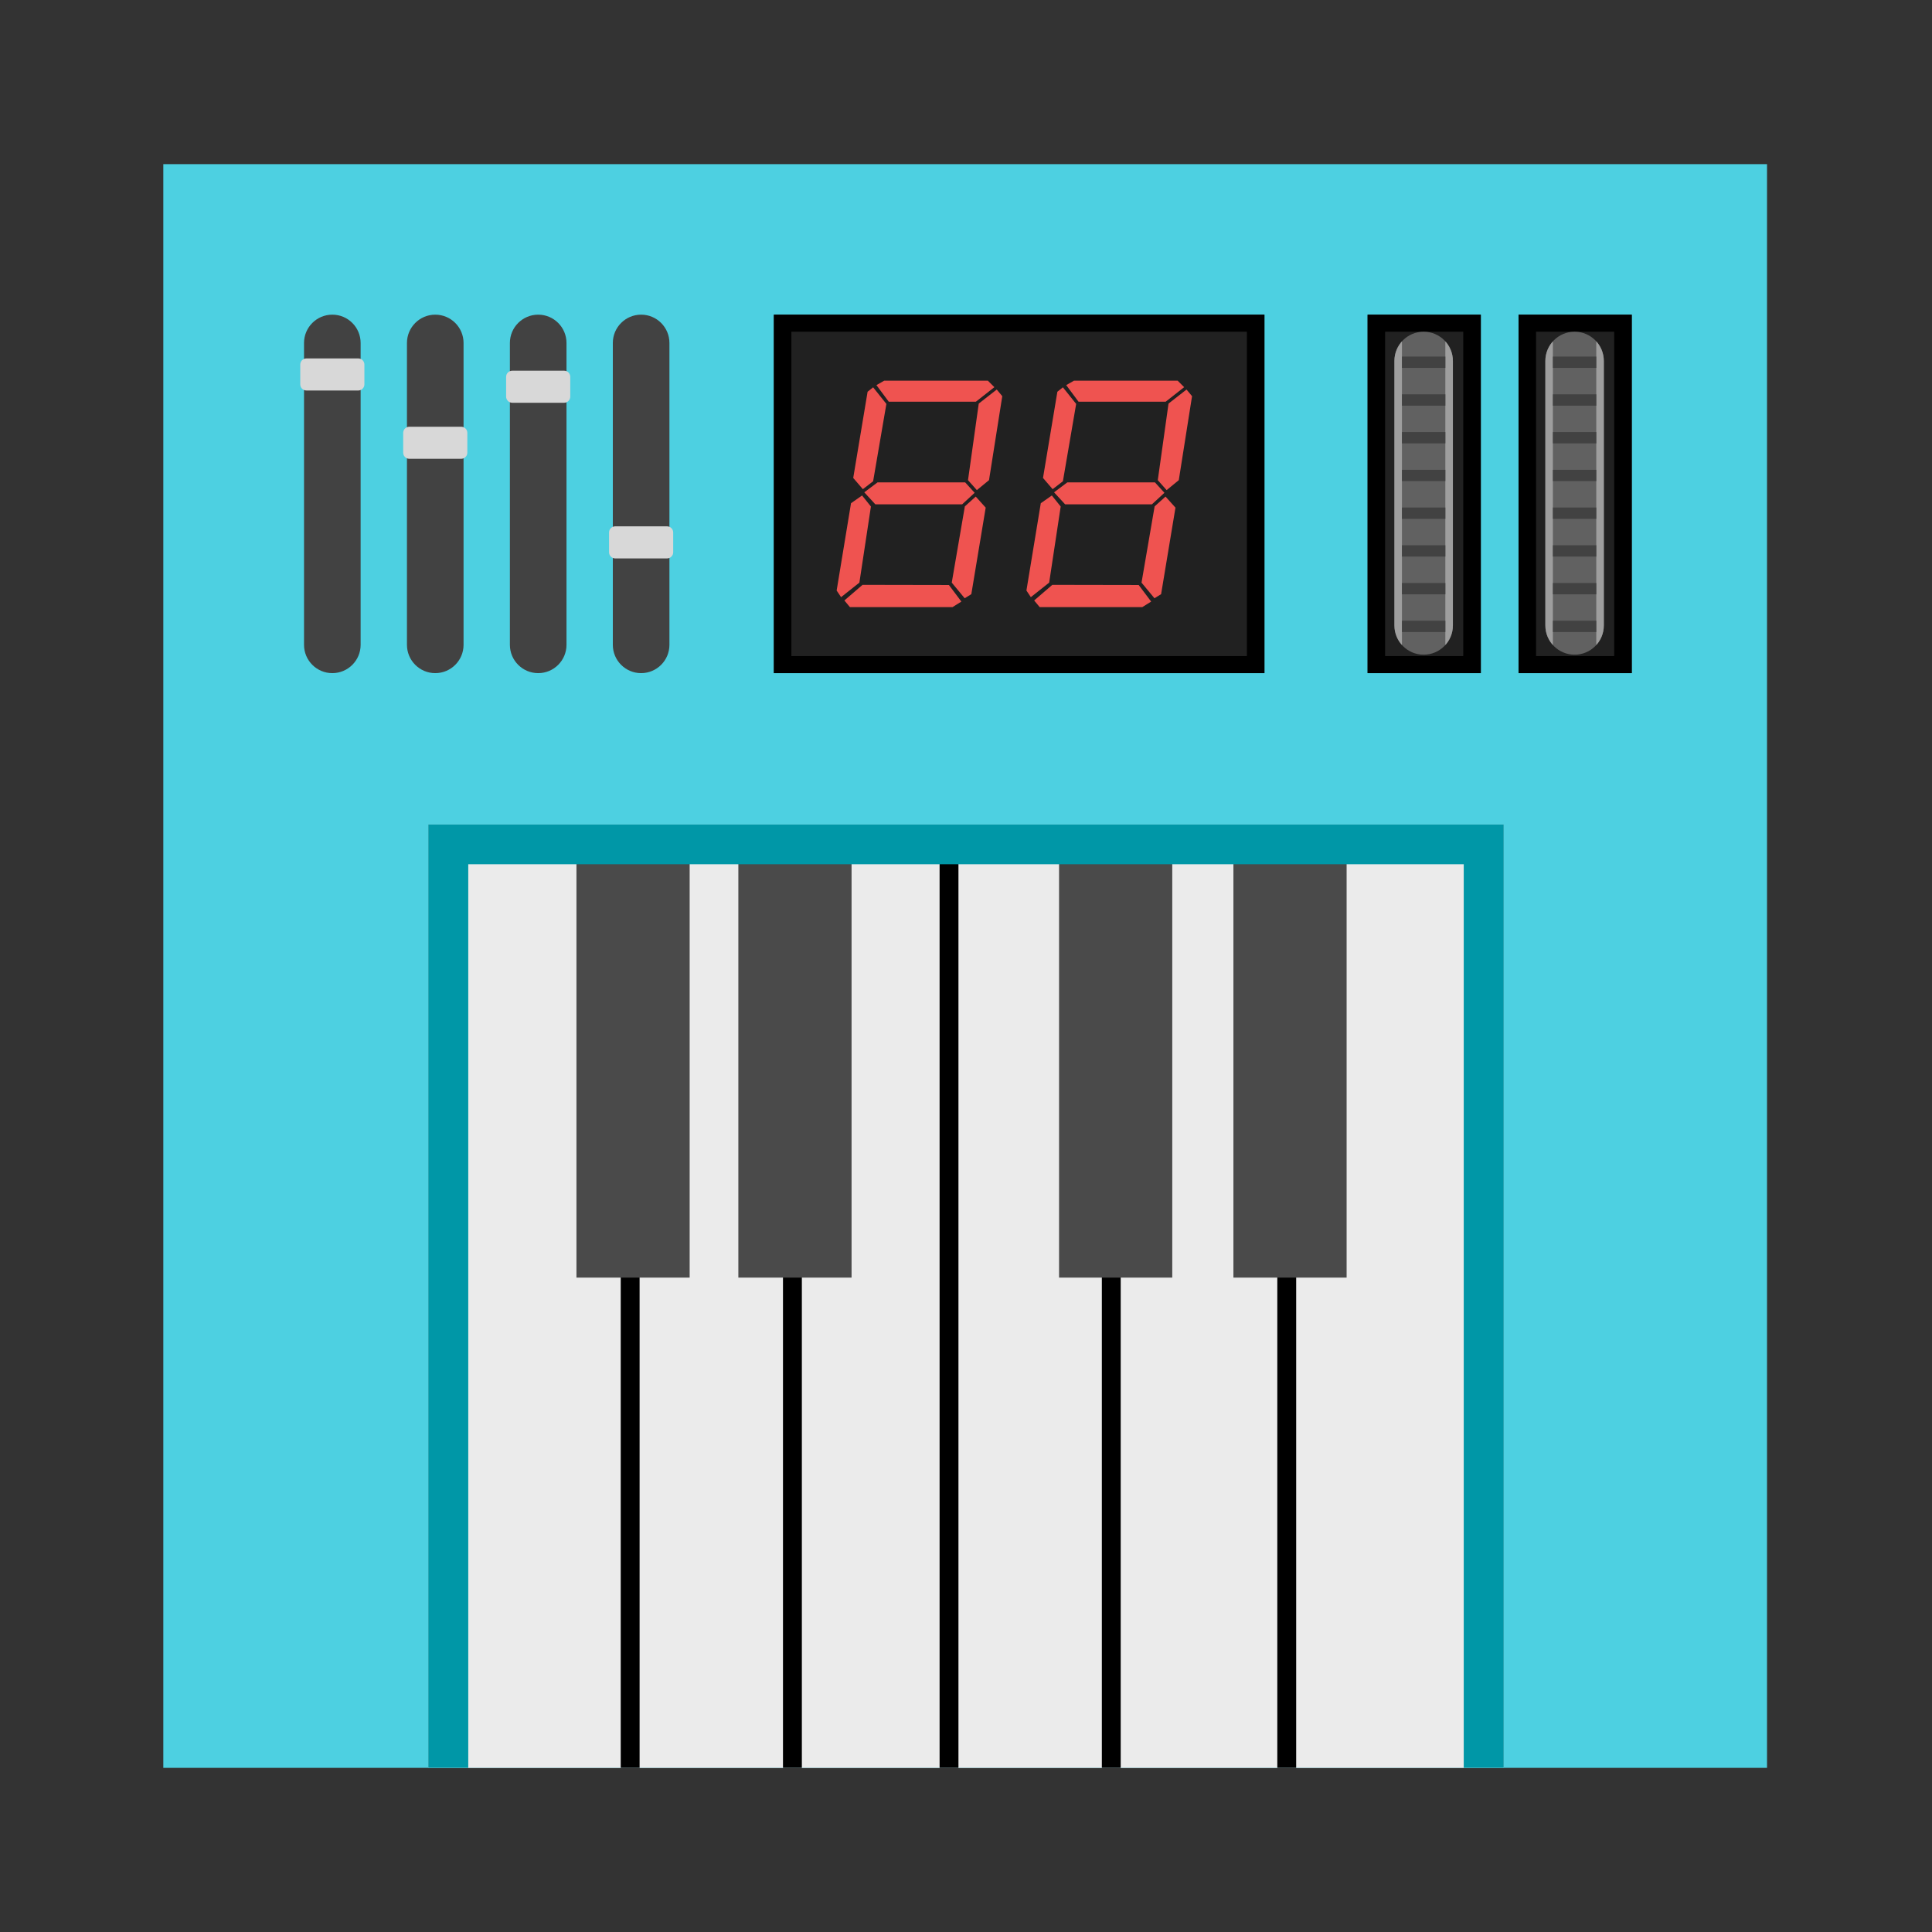 <?xml version="1.0" standalone="no"?>
<!-- Generator: Gravit.io -->
<svg xmlns="http://www.w3.org/2000/svg" xmlns:xlink="http://www.w3.org/1999/xlink" style="isolation:isolate" viewBox="0 0 1024 1024" width="1024" height="1024">
    <rect x="0" y="0" width="1024" height="1024" fill="#333333" stroke="none"/>
    <defs>
        <clipPath id="_clipPath_V5VjSvBunORMAO0CKp0bQFCPJul8ZRI1">
            <rect width="1024" height="1024" />
        </clipPath>
    </defs>
    <g clip-path="url(#_clipPath_V5VjSvBunORMAO0CKp0bQFCPJul8ZRI1)">
        <path d=" M 86.558 87 L 86.558 937 L 936.558 937 L 936.558 87 L 86.558 87 Z " fill-rule="evenodd" fill="rgb(77,208,225)" />
        <g id="keyboard">
            <rect x="227" y="437" width="570" height="500" transform="matrix(1,0,0,1,0,0)" fill="rgb(235,235,235)" />
            <rect x="329" y="457.162" width="10" height="479.838" transform="matrix(1,0,0,1,0,0)" fill="rgb(0,0,0)" />
            <rect x="498" y="457.162" width="10" height="479.838" transform="matrix(1,0,0,1,0,0)" fill="rgb(0,0,0)" />
            <rect x="415" y="457.162" width="10" height="479.838" transform="matrix(1,0,0,1,0,0)" fill="rgb(0,0,0)" />
            <rect x="584" y="457.162" width="10" height="479.838" transform="matrix(1,0,0,1,0,0)" fill="rgb(0,0,0)" />
            <rect x="677" y="457.162" width="10" height="479.838" transform="matrix(1,0,0,1,0,0)" fill="rgb(0,0,0)" />
            <path d=" M 305.533 457.162 L 305.533 677.162 L 365.533 677.162 L 365.533 457.162 L 305.533 457.162 Z " fill-rule="evenodd" fill="rgb(74,74,74)" />
            <path d=" M 391.346 457.162 L 391.346 677.162 L 451.346 677.162 L 451.346 457.162 L 391.346 457.162 Z " fill-rule="evenodd" fill="rgb(74,74,74)" />
            <path d=" M 561.323 457.162 L 561.323 677.162 L 621.323 677.162 L 621.323 457.162 L 561.323 457.162 Z " fill-rule="evenodd" fill="rgb(74,74,74)" />
            <path d=" M 653.737 457.162 L 653.737 677.162 L 713.737 677.162 L 713.737 457.162 L 653.737 457.162 Z " fill-rule="evenodd" fill="rgb(74,74,74)" />
        </g>
        <g id="settings">
            <g id="sound settings">
                <path d=" M 161.139 181.776 L 161.139 341.776 C 161.139 350.055 167.86 356.776 176.139 356.776 L 176.139 356.776 C 184.418 356.776 191.139 350.055 191.139 341.776 L 191.139 181.776 C 191.139 173.497 184.418 166.776 176.139 166.776 L 176.139 166.776 C 167.86 166.776 161.139 173.497 161.139 181.776 Z " fill-rule="evenodd" fill="rgb(66,66,66)" />
                <path d=" M 215.696 181.776 L 215.696 341.776 C 215.696 350.055 222.417 356.776 230.696 356.776 L 230.696 356.776 C 238.975 356.776 245.696 350.055 245.696 341.776 L 245.696 181.776 C 245.696 173.497 238.975 166.776 230.696 166.776 L 230.696 166.776 C 222.417 166.776 215.696 173.497 215.696 181.776 Z " fill-rule="evenodd" fill="rgb(66,66,66)" />
                <path d=" M 270.253 181.776 L 270.253 341.776 C 270.253 350.055 276.974 356.776 285.253 356.776 L 285.253 356.776 C 293.532 356.776 300.253 350.055 300.253 341.776 L 300.253 181.776 C 300.253 173.497 293.532 166.776 285.253 166.776 L 285.253 166.776 C 276.974 166.776 270.253 173.497 270.253 181.776 Z " fill-rule="evenodd" fill="rgb(66,66,66)" />
                <path d=" M 324.81 181.776 L 324.81 341.776 C 324.81 350.055 331.531 356.776 339.81 356.776 L 339.81 356.776 C 348.089 356.776 354.81 350.055 354.81 341.776 L 354.81 290.508 L 354.81 181.776 C 354.81 173.497 348.089 166.776 339.81 166.776 L 339.81 166.776 C 331.531 166.776 324.81 173.497 324.81 181.776 Z " fill-rule="evenodd" fill="rgb(66,66,66)" />
                <path d=" M 159.139 193.233 L 159.139 203.718 C 159.139 205.516 160.599 206.975 162.397 206.975 L 189.881 206.975 C 191.679 206.975 193.139 205.516 193.139 203.718 L 193.139 193.233 C 193.139 191.435 191.679 189.975 189.881 189.975 L 162.397 189.975 C 160.599 189.975 159.139 191.435 159.139 193.233 Z " fill-rule="evenodd" fill="rgb(216,216,216)" />
                <path d=" M 213.696 229.432 L 213.696 239.916 C 213.696 241.715 215.156 243.174 216.954 243.174 L 244.438 243.174 C 246.236 243.174 247.696 241.715 247.696 239.916 L 247.696 229.432 C 247.696 227.634 246.236 226.174 244.438 226.174 L 216.954 226.174 C 215.156 226.174 213.696 227.634 213.696 229.432 Z " fill-rule="evenodd" fill="rgb(216,216,216)" />
                <path d=" M 268.253 199.733 L 268.253 210.217 C 268.253 212.015 269.713 213.475 271.511 213.475 L 298.995 213.475 C 300.793 213.475 302.253 212.015 302.253 210.217 L 302.253 199.733 C 302.253 197.935 300.793 196.475 298.995 196.475 L 271.511 196.475 C 269.713 196.475 268.253 197.935 268.253 199.733 Z " fill-rule="evenodd" fill="rgb(216,216,216)" />
                <path d=" M 322.81 282.231 L 322.81 292.715 C 322.81 294.513 324.27 295.973 326.068 295.973 L 353.552 295.973 C 355.35 295.973 356.81 294.513 356.81 292.715 L 356.81 282.231 C 356.81 280.433 355.35 278.973 353.552 278.973 L 326.068 278.973 C 324.27 278.973 322.81 280.433 322.81 282.231 Z " fill-rule="evenodd" fill="rgb(216,216,216)" />
            </g>
            <g id="number set screen">
                <path d=" M 410.172 166.776 L 410.172 356.776 L 670.172 356.776 L 670.172 166.776 L 410.172 166.776 Z " fill-rule="evenodd" fill="rgb(33,33,33)" />
                <path d=" M 419.446 175.807 L 419.446 347.727 L 660.872 347.727 L 660.872 175.807 L 419.446 175.807 Z  M 410.172 166.776 L 410.172 356.776 L 670.172 356.776 L 670.172 166.776 L 410.172 166.776 Z " fill-rule="evenodd" fill="rgb(0,0,0)" />
            </g>
            <g id="number set 1">
                <path d=" M 724.861 166.776 L 724.861 356.776 L 784.861 356.776 L 784.861 166.776 L 724.861 166.776 Z " fill-rule="evenodd" fill="rgb(33,33,33)" />
                <path d=" M 734.134 175.807 L 734.134 347.727 L 775.561 347.727 L 775.561 175.807 L 734.134 175.807 Z  M 724.861 166.776 L 724.861 356.776 L 784.861 356.776 L 784.861 166.776 L 724.861 166.776 Z " fill-rule="evenodd" fill="rgb(0,0,0)" />
                <path d="M 754.564 175.807 L 754.564 175.807 C 763.119 175.807 770.064 182.752 770.064 191.307 L 770.064 331.5 C 770.064 340.055 763.119 347 754.564 347 L 754.564 347 C 746.01 347 739.064 340.055 739.064 331.5 L 739.064 191.307 C 739.064 182.752 746.01 175.807 754.564 175.807 Z" style="stroke:none;fill:#616161;stroke-miterlimit:10;" />
                <clipPath id="_clipPath_yD9A4XIvr4l3NJQRQ4lXWDMjG27oRQgQ">
                    <path d="M 754.564 175.807 L 754.564 175.807 C 763.119 175.807 770.064 182.752 770.064 191.307 L 770.064 331.5 C 770.064 340.055 763.119 347 754.564 347 L 754.564 347 C 746.01 347 739.064 340.055 739.064 331.5 L 739.064 191.307 C 739.064 182.752 746.01 175.807 754.564 175.807 Z" style="stroke:black;fill:white;stroke-miterlimit:10;" />
                </clipPath>
                <g clip-path="url(#_clipPath_yD9A4XIvr4l3NJQRQ4lXWDMjG27oRQgQ)">
                    <rect x="766.064" y="175.807" width="4" height="171.193" transform="matrix(1,0,0,1,0,0)" fill="rgb(158,158,158)" />
                    <rect x="739.064" y="175.807" width="4" height="171.193" transform="matrix(1,0,0,1,0,0)" fill="rgb(158,158,158)" />
                    <path d=" M 745.064 195 L 743.064 195 L 743.064 189 L 745.064 189 L 764.064 189 L 766.064 189 L 766.064 195 L 764.064 195 L 745.064 195 Z " fill="rgb(66,66,66)" />
                    <path d=" M 745.064 215 L 743.064 215 L 743.064 209 L 745.064 209 L 764.064 209 L 766.064 209 L 766.064 215 L 764.064 215 L 745.064 215 Z " fill="rgb(66,66,66)" />
                    <path d=" M 745.064 235 L 743.064 235 L 743.064 229 L 745.064 229 L 764.064 229 L 766.064 229 L 766.064 235 L 764.064 235 L 745.064 235 Z " fill="rgb(66,66,66)" />
                    <path d=" M 745.064 255 L 743.064 255 L 743.064 249 L 745.064 249 L 764.064 249 L 766.064 249 L 766.064 255 L 764.064 255 L 745.064 255 Z " fill="rgb(66,66,66)" />
                    <path d=" M 745.064 275 L 743.064 275 L 743.064 269 L 745.064 269 L 764.064 269 L 766.064 269 L 766.064 275 L 764.064 275 L 745.064 275 Z " fill="rgb(66,66,66)" />
                    <path d=" M 745.064 295 L 743.064 295 L 743.064 289 L 745.064 289 L 764.064 289 L 766.064 289 L 766.064 295 L 764.064 295 L 745.064 295 Z " fill="rgb(66,66,66)" />
                    <path d=" M 745.064 315 L 743.064 315 L 743.064 309 L 745.064 309 L 764.064 309 L 766.064 309 L 766.064 315 L 764.064 315 L 745.064 315 Z " fill="rgb(66,66,66)" />
                    <path d=" M 745.064 335 L 743.064 335 L 743.064 329 L 745.064 329 L 764.064 329 L 766.064 329 L 766.064 335 L 764.064 335 L 745.064 335 Z " fill="rgb(66,66,66)" />
                </g>
            </g>
            <g id="number set 2">
                <path d=" M 804.861 166.776 L 804.861 356.776 L 864.861 356.776 L 864.861 166.776 L 804.861 166.776 Z " fill-rule="evenodd" fill="rgb(33,33,33)" />
                <path d=" M 814.134 175.807 L 814.134 347.727 L 855.561 347.727 L 855.561 175.807 L 814.134 175.807 Z  M 804.861 166.776 L 804.861 356.776 L 864.861 356.776 L 864.861 166.776 L 804.861 166.776 Z " fill-rule="evenodd" fill="rgb(0,0,0)" />
                <path d="M 834.564 175.807 L 834.564 175.807 C 843.119 175.807 850.064 182.752 850.064 191.307 L 850.064 331.5 C 850.064 340.055 843.119 347 834.564 347 L 834.564 347 C 826.01 347 819.064 340.055 819.064 331.5 L 819.064 191.307 C 819.064 182.752 826.01 175.807 834.564 175.807 Z" style="stroke:none;fill:#616161;stroke-miterlimit:10;" />
                <clipPath id="_clipPath_yoYXVoZHOxUMMkSalKSDaksOBTAjOQg6">
                    <path d="M 834.564 175.807 L 834.564 175.807 C 843.119 175.807 850.064 182.752 850.064 191.307 L 850.064 331.5 C 850.064 340.055 843.119 347 834.564 347 L 834.564 347 C 826.01 347 819.064 340.055 819.064 331.5 L 819.064 191.307 C 819.064 182.752 826.01 175.807 834.564 175.807 Z" style="stroke:black;fill:white;stroke-miterlimit:10;" />
                </clipPath>
                <g clip-path="url(#_clipPath_yoYXVoZHOxUMMkSalKSDaksOBTAjOQg6)">
                    <rect x="846.064" y="175.807" width="4" height="171.193" transform="matrix(1,0,0,1,0,0)" fill="rgb(158,158,158)" />
                    <rect x="819.064" y="175.807" width="4" height="171.193" transform="matrix(1,0,0,1,0,0)" fill="rgb(158,158,158)" />
                    <path d=" M 825.064 195 L 823.064 195 L 823.064 189 L 825.064 189 L 844.064 189 L 846.064 189 L 846.064 195 L 844.064 195 L 825.064 195 Z " fill="rgb(66,66,66)" />
                    <path d=" M 825.064 215 L 823.064 215 L 823.064 209 L 825.064 209 L 844.064 209 L 846.064 209 L 846.064 215 L 844.064 215 L 825.064 215 Z " fill="rgb(66,66,66)" />
                    <path d=" M 825.064 235 L 823.064 235 L 823.064 229 L 825.064 229 L 844.064 229 L 846.064 229 L 846.064 235 L 844.064 235 L 825.064 235 Z " fill="rgb(66,66,66)" />
                    <path d=" M 825.064 255 L 823.064 255 L 823.064 249 L 825.064 249 L 844.064 249 L 846.064 249 L 846.064 255 L 844.064 255 L 825.064 255 Z " fill="rgb(66,66,66)" />
                    <path d=" M 825.064 275 L 823.064 275 L 823.064 269 L 825.064 269 L 844.064 269 L 846.064 269 L 846.064 275 L 844.064 275 L 825.064 275 Z " fill="rgb(66,66,66)" />
                    <path d=" M 825.064 295 L 823.064 295 L 823.064 289 L 825.064 289 L 844.064 289 L 846.064 289 L 846.064 295 L 844.064 295 L 825.064 295 Z " fill="rgb(66,66,66)" />
                    <path d=" M 825.064 315 L 823.064 315 L 823.064 309 L 825.064 309 L 844.064 309 L 846.064 309 L 846.064 315 L 844.064 315 L 825.064 315 Z " fill="rgb(66,66,66)" />
                    <path d=" M 825.064 335 L 823.064 335 L 823.064 329 L 825.064 329 L 844.064 329 L 846.064 329 L 846.064 335 L 844.064 335 L 825.064 335 Z " fill="rgb(66,66,66)" />
                </g>
            </g>
            <path d=" M 464.53 204.119 L 468.631 201.776 L 523.61 201.776 L 527.041 205.207 L 517.25 212.906 L 471.057 212.906 L 464.53 204.119 Z  M 459.844 207.634 L 462.773 205.29 L 469.802 214.077 L 462.773 255.081 L 457.333 259.265 L 452.229 253.324 L 459.844 207.634 Z  M 518.756 213.91 L 528.296 206.462 L 531.225 209.977 L 524.195 254.495 L 517.752 259.767 L 513.066 254.495 L 518.756 213.91 Z  M 458.087 260.939 L 465.116 255.667 L 511.559 255.667 L 516.58 261.19 L 509.969 267.299 L 463.944 267.299 L 458.087 260.939 Z  M 451.057 266.713 L 456.915 262.613 L 461.601 268.47 L 455.492 308.805 L 445.785 316.504 L 443.442 312.989 L 451.057 266.713 Z  M 511.392 268.387 L 517.166 263.198 L 522.438 269.056 L 514.823 314.914 L 511.308 317.09 L 504.446 308.805 L 511.392 268.387 Z  M 447.543 318.261 L 457.166 309.977 L 502.94 310.06 L 509.551 318.847 L 504.865 321.776 L 450.472 321.776 L 447.543 318.261 Z  M 565.116 204.119 L 569.216 201.776 L 624.195 201.776 L 627.626 205.207 L 617.836 212.906 L 571.643 212.906 L 565.116 204.119 Z  M 560.43 207.634 L 563.359 205.29 L 570.388 214.077 L 563.359 255.081 L 557.919 259.265 L 552.815 253.324 L 560.43 207.634 Z  M 619.342 213.91 L 628.882 206.462 L 631.81 209.977 L 624.781 254.495 L 618.338 259.767 L 613.651 254.495 L 619.342 213.91 Z  M 558.672 260.939 L 565.702 255.667 L 612.145 255.667 L 617.166 261.19 L 610.555 267.299 L 564.53 267.299 L 558.672 260.939 Z  M 551.643 266.713 L 557.501 262.613 L 562.187 268.47 L 556.078 308.805 L 546.371 316.504 L 544.028 312.989 L 551.643 266.713 Z  M 611.978 268.387 L 617.752 263.198 L 623.024 269.056 L 615.409 314.914 L 611.894 317.09 L 605.032 308.805 L 611.978 268.387 Z  M 548.128 318.261 L 557.752 309.977 L 603.526 310.06 L 610.137 318.847 L 605.451 321.776 L 551.057 321.776 L 548.128 318.261 Z " fill-rule="evenodd" fill="rgb(239,83,80)" />
        </g>
        <path d=" M 248.182 926.464 L 248.182 937 L 227 937 L 227 926.464 L 227 437 L 797 437 L 797 926.464 L 797 937 L 775.818 937 L 775.818 926.464 L 775.818 458.073 L 248.182 458.073 L 248.182 926.464 Z " fill="rgb(0,151,167)" />
    </g>
</svg>